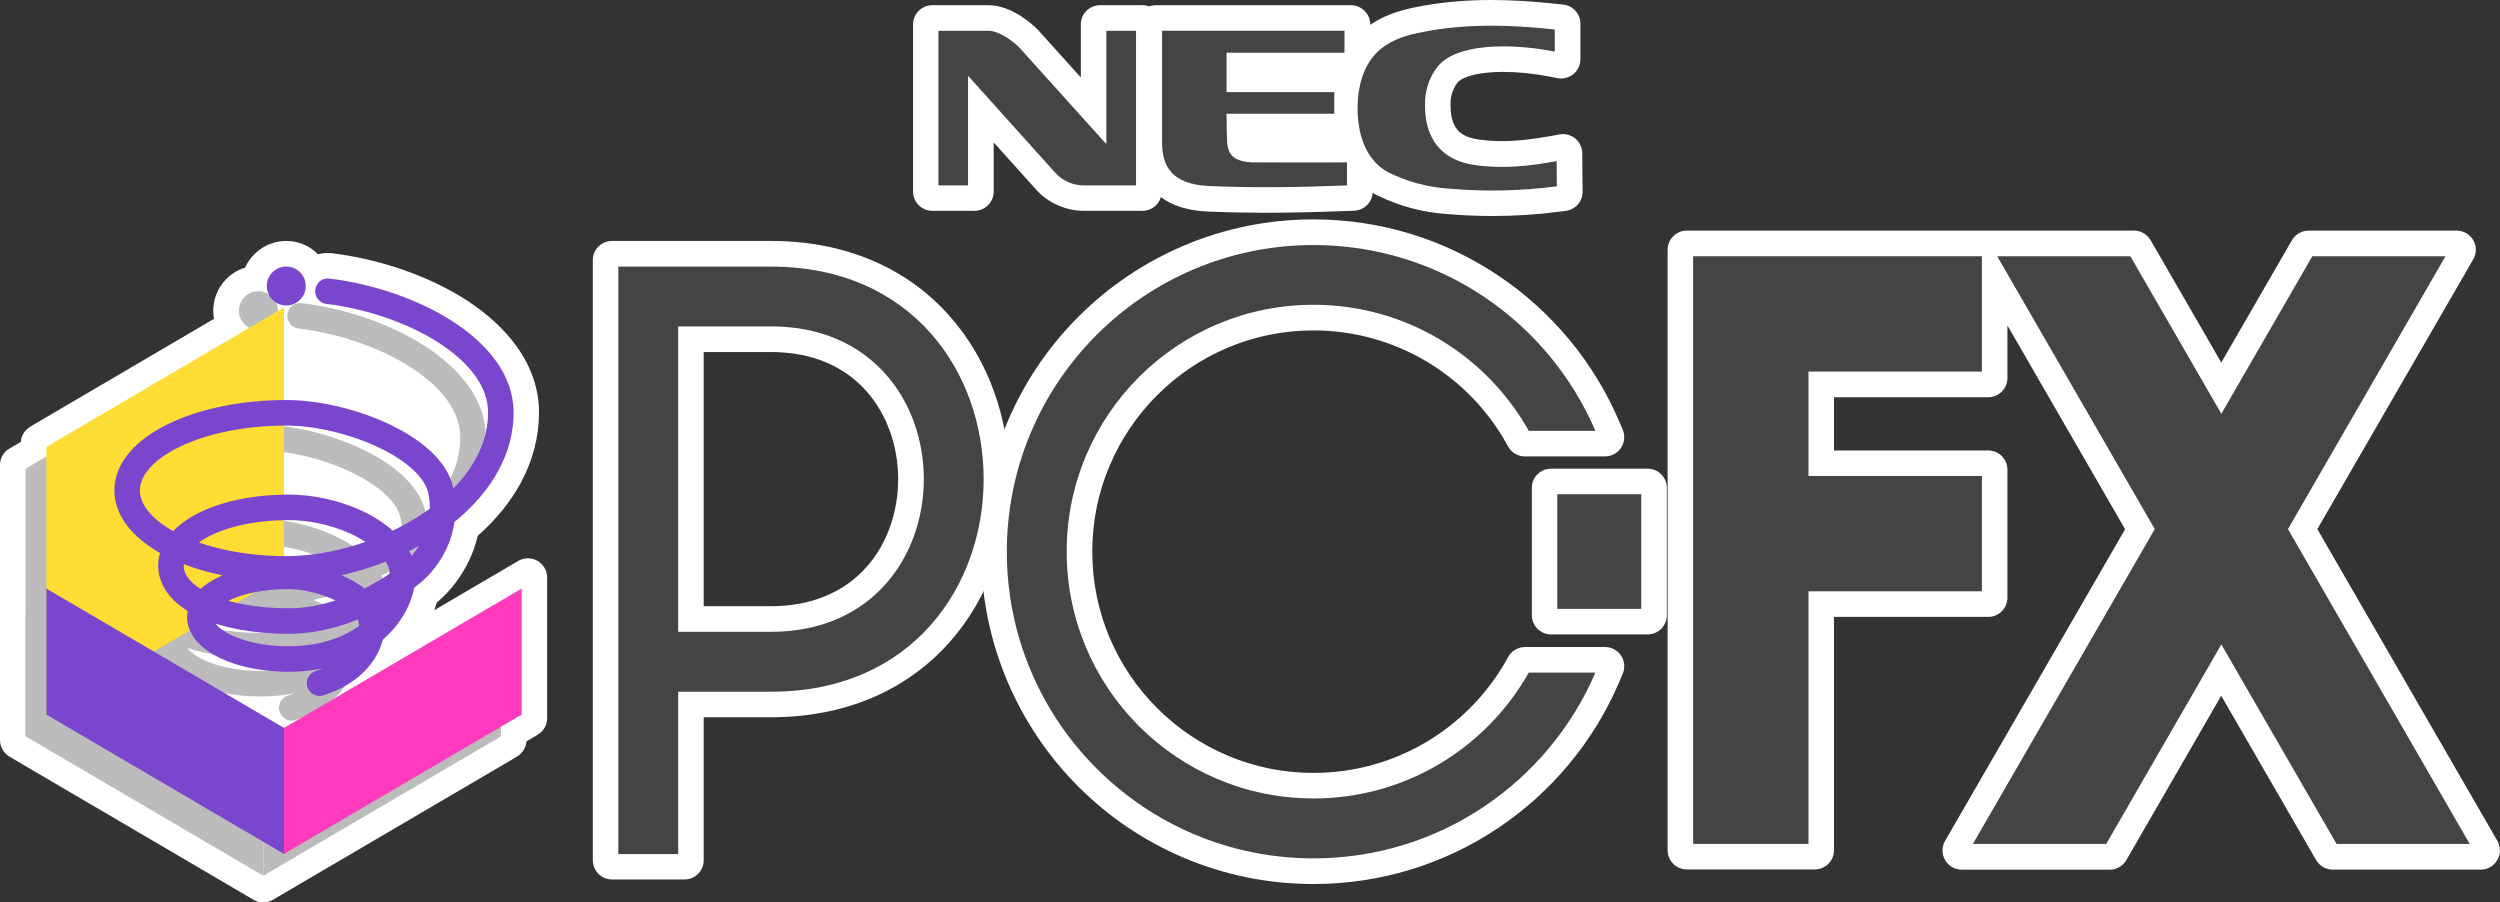 <?xml version="1.0" encoding="utf-8"?>
<!-- Generator: Adobe Illustrator 26.3.1, SVG Export Plug-In . SVG Version: 6.00 Build 0)  -->
<svg version="1.1" id="Layer_1" xmlns="http://www.w3.org/2000/svg" xmlns:xlink="http://www.w3.org/1999/xlink" x="0px" y="0px"
	 viewBox="0 0 3839 1385.6" style="enable-background:new 0 0 3839 1385.6;" xml:space="preserve">
<rect x="0" y="0" width="3839" height="1385.6" fill="#333333" stroke="none"/>
<style type="text/css">
	.st0{fill:#FFFFFF;}
	.st1{fill:#444444;}
	.st2{fill:none;stroke:#BCBCBC;stroke-width:39.213;stroke-linecap:round;stroke-miterlimit:10;}
	.st3{fill:#BCBCBC;}
	.st4{fill:#FFDD34;}
	.st5{fill:#7B46CE;}
	.st6{fill:none;stroke:#7B46CE;stroke-width:39.213;stroke-linecap:round;stroke-miterlimit:10;}
	.st7{fill:#FF3ABD;}
</style>
<g>
	<g>
		<g>
			<path class="st0" d="M939.8,1335.9c-8.2,0-14.8-6.6-14.8-14.8V399.6c0-8.2,6.6-14.8,14.8-14.8h244.3
				c108.1,0,199.1,38.1,263.1,110.3c28.7,32.4,50.9,70.3,66,112.7c14.5,40.9,21.8,84,21.8,128.1c0,44.2-7.3,87.2-21.8,128
				c-15.1,42.4-37.3,80.3-66,112.6c-64.2,72.1-155.1,110.2-263.1,110.2h-118.2v234.4c0,8.2-6.6,14.8-14.8,14.8H939.8z M1184.1,945.6
				c65.3,0,119.7-22.5,157.5-65c17-19.1,30.2-41.6,39.2-67c8.8-24.7,13.2-50.9,13.2-77.9c0-27-4.4-53.2-13.2-77.9
				c-9-25.2-22.1-47.8-39.2-67c-37.8-42.5-92.2-65-157.5-65h-118.2v419.8H1184.1z"/>
			<path class="st0" d="M1184.1,399.6c103.7,0,190.9,36.4,252.1,105.4c27.4,30.9,48.6,67.2,63.1,107.8c13.9,39.2,21,80.6,21,123.2
				c0,42.5-7.1,84-21,123.1c-14.5,40.7-35.7,76.9-63.1,107.7c-61.2,68.8-148.4,105.3-252.1,105.3h-132.9v239.5v9.7h-9.7h-91.9h-9.7
				v-9.7V409.3v-9.7h9.7h66.8H1184.1 M1051.2,960.4h132.9c69.5,0,127.9-24.2,168.6-70c18.2-20.5,32.4-44.7,42-71.9
				c9.4-26.3,14.1-54.2,14.1-82.8s-4.7-56.5-14.1-82.8c-9.6-27.2-23.8-51.3-42-71.9c-40.7-45.8-99-70-168.6-70h-132.9V960.4
				 M1184.1,370h-167.8h-66.8h-9.7c-16.3,0-29.5,13.2-29.5,29.5v9.7v902.1v9.7c0,16.3,13.2,29.5,29.5,29.5h9.7h91.9h9.7
				c16.3,0,29.5-13.2,29.5-29.5v-9.7v-209.9h103.4c55.5,0,107.1-9.8,153.3-29.1c46.7-19.5,87.3-48.5,120.8-86.1
				c30-33.8,53.1-73.3,68.9-117.4c15.1-42.4,22.7-87.1,22.7-133c0-45.8-7.6-90.6-22.7-133c-15.7-44.2-38.9-83.7-68.8-117.5
				c-33.4-37.7-74.1-66.7-120.8-86.2C1291.2,379.8,1239.6,370,1184.1,370L1184.1,370z M1080.7,540.6h103.4
				c30.7,0,58.9,5.2,83.8,15.6c24.3,10.1,45.4,25.1,62.6,44.5c15.8,17.8,28,38.8,36.3,62.2c8.2,23.1,12.4,47.6,12.4,72.9
				c0,25.3-4.2,49.8-12.4,72.9c-8.4,23.6-20.6,44.5-36.3,62.1c-34.9,39.3-85.6,60.1-146.5,60.1h-103.4V540.6L1080.7,540.6z"/>
		</g>
		<g>
			<path class="st0" d="M2017,1342.8c-67,0-131.9-13.1-192.9-39c-59.1-25-112.1-60.7-157.5-106.1c-45.4-45.4-81.1-98.4-106.1-157.5
				c-25.9-61.1-39-126-39-192.9c0-67,13.1-131.9,39-192.9c25-59.1,60.7-112.1,106.1-157.5c45.4-45.4,98.4-81.1,157.5-106.1
				c61.1-25.9,126-39,192.9-39c98.9,0,194.4,29.1,276,84.1c39.4,26.4,74.7,58.3,105.1,94.9c30.6,36.8,55.6,77.6,74.4,121.4l5.8,13.6
				c2,4.6,1.5,9.8-1.3,13.9c-2.7,4.1-7.4,6.6-12.3,6.6h-122.9c-5.4,0-10.4-2.9-12.9-7.7l-2.7-5c-30.2-53.9-74.3-99.1-127.5-131
				c-54.7-32.7-117.5-50-181.6-50c-48,0-94.4,9.4-138,27.9c-42.2,17.9-80.2,43.5-112.7,76c-32.5,32.4-58.1,70.4-76,112.7
				c-18.5,43.6-27.9,90-27.9,138c0,48,9.4,94.4,27.9,138c17.9,42.2,43.5,80.2,76,112.7c32.4,32.5,70.4,58.1,112.7,76
				c43.6,18.5,90,27.9,138,27.9c64,0,126.7-17.3,181.5-50c53.1-31.7,97.2-76.9,127.6-130.8l2.7-4.9c2.6-4.7,7.6-7.7,12.9-7.7h122.9
				c5,0,9.6,2.5,12.3,6.6c2.7,4.1,3.2,9.4,1.3,13.9l-5.8,13.6c-18.8,43.8-43.8,84.6-74.4,121.4c-30.4,36.5-65.8,68.4-105.1,94.9
				C2211.2,1313.8,2115.8,1342.8,2017,1342.8z"/>
			<path class="st0" d="M2017,366.5c95.9,0,188.5,28.2,267.7,81.6c38.2,25.6,72.6,56.6,102,92.1c29.6,35.6,54,75.3,72.2,117.8
				l5.8,13.6h-14.9h-102.3h-5.7l-2.8-5c-31.5-56.2-77.5-103.4-132.8-136.5c-57-34.1-122.4-52.1-189.1-52.1
				c-49.8,0-98.3,9.7-143.8,29c-43.9,18.6-83.5,45.3-117.4,79.2c-34,33.9-60.6,73.4-79.2,117.4c-19.3,45.5-29,93.9-29,143.8
				c0,49.8,9.7,98.3,29,143.8c18.6,43.9,45.3,83.5,79.2,117.4c33.9,34,73.4,60.6,117.4,79.2c45.5,19.3,93.9,29,143.8,29
				c66.7,0,132-18,189-52.1c55.3-33,101.3-80.1,132.9-136.3l2.8-5h5.7h102.3h14.9l-5.8,13.6c-18.2,42.4-42.5,82.1-72.2,117.8
				c-29.5,35.4-63.8,66.4-102,92.1c-79.3,53.3-171.8,81.4-267.7,81.4c-65,0-127.9-12.7-187.2-37.8c-57.2-24.2-108.7-58.9-152.8-103
				c-44.1-44.1-78.8-95.6-103-152.8c-25.1-59.3-37.8-122.2-37.8-187.2s12.7-127.9,37.8-187.2c24.2-57.2,58.9-108.7,103-152.8
				c44.1-44.1,95.6-78.8,152.8-103C1889.1,379.2,1952.1,366.5,2017,366.5 M2464.7,1023.2L2464.7,1023.2 M2017,336.9
				c-69,0-135.8,13.5-198.7,40.1c-60.8,25.8-115.4,62.5-162.2,109.3c-46.8,46.8-83.5,101.3-109.3,162.2
				c-26.6,62.9-40.1,129.7-40.1,198.7s13.5,135.8,40.1,198.7c25.8,60.8,62.5,115.4,109.3,162.2c46.8,46.8,101.3,83.5,162.2,109.3
				c62.9,26.6,129.7,40.1,198.7,40.1c101.8,0,200-29.9,284.2-86.4c40.5-27.3,76.9-60.1,108.2-97.7c31.5-37.9,57.3-79.9,76.6-125
				l5.5-13c1.7-3.7,2.7-7.9,2.7-12.3c0-16.3-13.2-29.5-29.5-29.5h0h-14.9h-102.3h-5.7c-10.8,0-20.7,5.9-25.9,15.3l-2.7,4.9
				c-29.1,51.6-71.4,94.9-122.2,125.2c-52.5,31.4-112.6,47.9-173.9,47.9c-46,0-90.5-9-132.2-26.7c-40.6-17.2-76.9-41.7-108-72.8
				c-31.2-31.2-55.7-67.6-72.9-108c-17.7-41.8-26.7-86.3-26.7-132.2c0-46,9-90.5,26.7-132.2c17.2-40.6,41.7-76.9,72.8-108
				c31.2-31.2,67.6-55.7,108-72.9c41.8-17.7,86.3-26.7,132.2-26.7c61.4,0,121.5,16.6,174,47.9c51,30.5,93.2,73.8,122.1,125.4
				l2.7,4.9c5.2,9.4,15.1,15.3,25.9,15.3h5.7h102.3h14.9c9.9,0,19.2-5,24.7-13.3c5.5-8.3,6.4-18.8,2.5-27.9l-5.8-13.6
				c-19.4-45.1-45.1-87.2-76.6-125c-31.3-37.6-67.7-70.5-108.3-97.7C2217.1,366.9,2118.8,336.9,2017,336.9L2017,336.9z"/>
		</g>
		<g>
			<path class="st0" d="M2381.7,959.6c-8.2,0-14.8-6.6-14.8-14.8V749.2c0-8.2,6.6-14.8,14.8-14.8h148.4c8.2,0,14.8,6.6,14.8,14.8
				v195.6c0,8.2-6.6,14.8-14.8,14.8H2381.7z"/>
			<path class="st0" d="M2530.1,749.2v9.7v176.1v9.7h-9.7h-128.9h-9.7v-9.7V758.9v-9.7h9.7h128.9H2530.1 M2530.1,719.7h-9.7h-128.9
				h-9.7c-16.3,0-29.5,13.2-29.5,29.5v9.7v176.1v9.7c0,16.3,13.2,29.5,29.5,29.5h9.7h128.9h9.7c16.3,0,29.5-13.2,29.5-29.5v-9.7
				V758.9v-9.7C2559.6,732.9,2546.4,719.7,2530.1,719.7L2530.1,719.7z"/>
		</g>
		<g>
			<path class="st0" d="M3582.4,1320.6c-5.3,0-10.1-2.8-12.8-7.4l-2.9-4.9l-155.7-269.6l-155.6,269.6l-2.9,5
				c-2.6,4.6-7.5,7.4-12.8,7.4h-227.1c-5.3,0-10.2-2.8-12.8-7.4c-2.6-4.6-2.6-10.2,0-14.8l8.5-14.7l272.1-471.2L3068,444.4v136
				c0,8.2-6.6,14.8-14.8,14.8h-251.6v111.3h251.6c8.2,0,14.8,6.6,14.8,14.8v196.6c0,8.2-6.6,14.8-14.8,14.8h-251.6v373.2
				c0,8.2-6.6,14.8-14.8,14.8h-196.6c-8.2,0-14.8-6.6-14.8-14.8V383.6c0-8.2,6.6-14.8,14.8-14.8H3277c5.3,0,10.1,2.8,12.8,7.4
				l2.9,4.9l118.5,205.1l118.5-205.1l2.9-4.9c2.6-4.6,7.5-7.4,12.8-7.4h227.1c5.3,0,10.2,2.8,12.8,7.4c2.6,4.6,2.6,10.2,0,14.8
				l-243.4,421.5l272.1,471.2l8.5,14.7c2.6,4.6,2.6,10.2,0,14.8c-2.6,4.6-7.5,7.4-12.8,7.4H3582.4z"/>
			<path class="st0" d="M3772.2,383.6L3772.2,383.6 M3772.2,383.6l-8.5,14.7l-239.2,414.2l276.4,478.6l8.5,14.7h-16.9H3588h-5.6
				l-2.9-4.9l-168.5-291.7l-168.4,291.7l-2.9,4.9h-5.6h-204.6h-16.9l8.5-14.7l276.4-478.6l-239.2-414.2l-5.2-9v4.2v177.1v9.7h-9.7
				h-256.6v140.8h256.6h9.7v9.7V908v9.7h-9.7h-256.6v378.2v9.7h-9.7H2600h-9.7v-9.7V393.4v-9.7h9.7h39.4h137.7h266.3h9.7h13.7h204.5
				h5.6l2.9,4.9l131.2,227.2l131.2-227.2l2.9-4.9h5.6h204.5H3772.2 M3772.2,354.1L3772.2,354.1h-16.9h-204.5h-5.6
				c-10.5,0-20.3,5.6-25.6,14.7l-2.9,4.9c0,0,0,0,0,0l-105.7,183l-105.7-183c0,0,0,0,0,0l-2.9-4.9c-5.3-9.1-15-14.7-25.6-14.7h-5.6
				h-204.5h-13.7h-9.7h-266.3h-137.7H2600h-9.7c-16.3,0-29.5,13.2-29.5,29.5v9.7v902.6v9.7c0,16.3,13.2,29.5,29.5,29.5h9.7h177.1
				h9.7c16.3,0,29.5-13.2,29.5-29.5v-9.7V947.3h227.1h9.7c16.3,0,29.5-13.2,29.5-29.5V908V730.9v-9.7c0-16.3-13.2-29.5-29.5-29.5
				h-9.7h-227.1v-81.7h227.1h9.7c16.3,0,29.5-13.2,29.5-29.5v-9.7v-71.1l180.7,313l-267.9,463.8l-8.5,14.7c-5.3,9.1-5.3,20.4,0,29.5
				c5.3,9.1,15,14.8,25.6,14.8h16.9h204.6h5.6c10.5,0,20.3-5.6,25.6-14.7l2.9-4.9c0,0,0,0,0-0.1l142.8-247.4l142.9,247.4
				c0,0,0,0,0,0l2.9,4.9c5.3,9.1,15,14.7,25.6,14.7h5.6h204.5h16.9c10.6,0,20.3-5.6,25.6-14.8c5.3-9.1,5.3-20.4,0-29.5l-8.5-14.7
				l-267.9-463.9L3789.4,413l8.2-14.2c2.7-4.5,4.3-9.7,4.3-15.3C3801.8,367.3,3788.6,354.1,3772.2,354.1L3772.2,354.1z
				 M3772.2,413.1L3772.2,413.1L3772.2,413.1L3772.2,413.1z"/>
		</g>
		<g>
			<path class="st0" d="M404.3,1370.9c-2.6,0-5.1-0.7-7.4-2l-4.9-2.9L26.9,1152l-4.9-2.9c-4.5-2.7-7.2-7.5-7.2-12.7V714
				c0-5.2,2.8-10.1,7.2-12.7c0,0,4.9-2.9,4.9-2.9l19.7-11.5v-6.3c0-5.2,2.8-10.1,7.2-12.7l4.8-2.9l287.2-168.6
				c-2.4-6.1-3.6-12.7-3.6-19.5c0-26.9,19.5-49.2,45.1-53.7c6.8-22.5,27.6-38.6,52.1-38.6c18.1,0,34.4,9,44.4,23
				c6-3,12.7-4.6,19.5-4.6c1.5,0,3.5,0,5.7,0.3c72.2,9,145,34.4,199.7,69.9c30.9,20.2,55.4,42.7,72.8,67.1
				c20.9,29.2,31.5,60.4,31.5,92.9c0,34.8-8.8,68.8-26.3,101.1c-15.7,29-38,56-66.5,80.3c-3.8,18.7-10.7,36.6-20.5,53.3
				c-14.8,25.1-31.7,40.1-37.1,44.5c-1.1,1-2.8,2.4-4.8,4c-3.9,15-10.4,29.8-19.4,44.1c-3.7,5.9-7.8,11.6-12.3,17.1l177-103.8
				c2.3-1.4,4.9-2,7.5-2c2.5,0,5.1,0.7,7.3,2c4.6,2.6,7.4,7.5,7.4,12.8v216.1c0,5.2-2.8,10.1-7.2,12.7l-4.8,2.9l-19.7,11.5v6.4
				c0,5.2-2.8,10.1-7.2,12.7l-4.8,2.9L416.7,1366l-5,2.9C409.4,1370.2,406.8,1370.9,404.3,1370.9z"/>
			<path class="st0" d="M439.6,399.6c19.3,0,35.4,13.9,38.9,32.4c5.2-8.5,14.6-14,25-14c1.2,0,2.5,0,3.6,0.2
				c70.2,8.7,140.9,33.4,193.8,67.6c29.1,19,52.4,40.3,68.8,63.3c19.1,26.7,28.8,55,28.8,84.3c0,32.3-8.3,64-24.5,94.1
				C758.4,756.3,735.9,783,707,807c-3.2,18.8-9.7,36.8-19.7,53.7c-13.8,23.4-29.3,37-34,40.8c-1.2,1.1-4,3.4-8.4,6.8
				c-3.2,15.1-9.6,30.1-18.7,44.6c-8.1,12.9-18.2,24.8-30,35.4c-1.2,4.3-2.8,8.6-4.5,12.8c-3.2,7.5-7.4,14.7-12.2,21.5l216.7-127.1
				l14.8-8.7v17v193.5v5.6l-4.8,2.9l-27,15.8v9.3v5.6l-4.8,2.9l-365.1,214.1l-4.9,2.9l-4.9-2.9l-365-214l-4.8-2.9v-5.6V937.3V719.7
				V714l4.8-2.9l27.1-15.8v-9.2v-5.6l4.8-2.9L365.9,502c-5.6-7-8.8-15.7-8.8-24.9c0-21.9,17.8-39.7,39.7-39.7c1.1,0,2.1,0,3.2,0.1
				C400.9,416.4,418.4,399.6,439.6,399.6 M476.1,457.5c-0.2-0.5-0.3-1-0.5-1.5c-0.2,0.4-0.4,0.9-0.6,1.3
				C475.4,457.4,475.8,457.4,476.1,457.5 M458.3,605.1l2-90.6c-1-0.1-2-0.3-3-0.4c-4.1-0.5-8-1.9-11.4-3.9v94.3
				C449.9,604.6,454.1,604.8,458.3,605.1 M399.9,1079.4c-3.4,0-7-0.1-10.3-0.2l30.5,17.9c-0.2-0.4-0.3-0.7-0.4-1.1
				c-1.8-5.7-1.9-11.7-0.2-17.3C413.1,1079.2,406.5,1079.4,399.9,1079.4 M439.6,370c-17.9,0-34.9,6.8-47.9,19.3
				c-6.5,6.2-11.7,13.6-15.3,21.6c-28.3,8.7-48.9,35.1-48.9,66.2c0,4.2,0.4,8.4,1.1,12.5L51.3,652.3c0,0-0.1,0-0.1,0.1l-4.8,2.9
				c-8.3,4.9-13.7,13.6-14.4,23.2l-12.5,7.3c-0.1,0-0.1,0.1-0.2,0.1l-4.8,2.9C5.5,693.9,0,703.6,0,714v5.6v217.7v193.5v5.6
				c0,10.4,5.5,20.1,14.5,25.4l4.8,2.9c0,0,0.1,0,0.1,0.1l365,214c0,0,0.1,0,0.1,0.1l4.9,2.9c4.6,2.7,9.7,4,14.8,4
				c5.1,0,10.2-1.3,14.8-4l4.9-2.9c0,0,0.1,0,0.1-0.1l365.1-214.1c0,0,0.1,0,0.1-0.1l4.8-2.9c8.4-5,13.7-13.7,14.4-23.3l12.4-7.2
				c0,0,0.1-0.1,0.1-0.1l4.8-2.9c9-5.3,14.5-15,14.5-25.4v-5.6V903.8v-17c0-10.6-5.7-20.4-14.9-25.6c-4.5-2.6-9.6-3.9-14.7-3.9
				c-5.2,0-10.3,1.4-14.9,4.1l-14.8,8.7l-114.1,66.9c1.5-3.9,2.8-7.8,3.9-11.8c0.5-0.4,1-0.8,1.4-1.2c7.4-6.1,24.8-21.9,40.2-48.2
				c9.8-16.7,17-34.4,21.2-52.9c28-24.7,50.2-52,66.1-81.2c18.6-34.6,28.1-70.9,28.1-108.2c0-35.6-11.5-69.7-34.3-101.5
				c-18.5-25.9-44.3-49.7-76.7-70.9c0,0,0,0-0.1,0c-56.5-36.6-131.5-62.9-205.8-72.1c-3.2-0.5-6-0.5-7.7-0.5c-5.1,0-10.1,0.7-15,1.9
				C476,377.7,458.5,370,439.6,370L439.6,370z"/>
		</g>
		<g>
			<path class="st0" d="M1431.4,309.2c-8.2,0-14.8-6.6-14.8-14.8V37.6c0-8.2,6.6-14.8,14.8-14.8h86.2c29.3,0,56.8,24.7,64.5,32.3
				c0,0,0.5,0.5,0.5,0.5c0.2,0.2,0.4,0.4,0.5,0.6l91.2,101.2V37.5c0-8.2,6.6-14.8,14.8-14.8h65.2c8.2,0,14.8,6.6,14.8,14.8v256.8
				c0,8.2-6.6,14.8-14.8,14.8h-89.9c-23.5,0-46.2-10-62.1-27.3c0,0-91.2-101.4-91.2-101.4v114.1c0,8.2-6.6,14.8-14.8,14.8H1431.4z"
				/>
			<path class="st0" d="M1754.3,37.5v9.7v237.3v9.7h-9.7h-79.8h-0.4c-19.5,0-38.1-8.3-51.2-22.5l-116.9-130v142.9v9.7h-9.7h-45.4
				h-9.7v-9.7V47.3v-9.6h9.7h76.4c24.2,0,49.3,23.3,54.2,28.1l0.2,0.2l0.2,0.2l117,129.8V47.3v-9.7h9.7h45.6H1754.3L1754.3,37.5
				 M1754.3,8L1754.3,8h-9.8h-45.6h-9.7c-16.3,0-29.5,13.2-29.5,29.5v9.7v71.7l-65.5-72.7c-0.3-0.4-0.7-0.8-1.1-1.1l-0.2-0.2
				l-0.2-0.2c-0.1-0.1-0.2-0.2-0.2-0.2c-3.3-3.3-12.4-11.7-24.4-19.5c-17.4-11.3-34.4-17-50.4-17h-76.4h-9.7
				c-16.3,0-29.5,13.2-29.5,29.5v9.6v237.4v9.7c0,16.3,13.2,29.5,29.5,29.5h9.7h45.4h9.7c16.3,0,29.5-13.2,29.5-29.5v-9.7v-65.8
				l65.4,72.7c0.1,0.1,0.1,0.1,0.2,0.2c18.7,20.4,45.3,32.1,73,32.1h0.4h79.8h9.7c16.3,0,29.5-13.2,29.5-29.5v-9.7V47.3v-9.7
				C1783.8,21.2,1770.6,8,1754.3,8L1754.3,8z"/>
		</g>
		<g>
			<path class="st0" d="M2291.9,317c-22.7,0-45.5-1-68-3c-35.2-2.2-69.1-11.1-100.9-26.5c-0.6-0.2-1.2-0.5-1.8-0.8
				c-22.3-11.5-38.9-30.1-49.3-55.2c-8.1-19.4-12.2-42.7-11.9-67.4c0.2-22.7,4-43.5,11.4-61.8c9.3-23,23.7-40.8,42.7-53.2
				c11.2-7.3,23.5-13,37.6-17.4c13.1-4.1,26.7-6.7,38.4-8.8c0,0,0.1,0,0.1,0c31.7-5.5,64.4-8.2,99.7-8.2c29.8,0,62.5,2,100.1,6
				l8.8,1c7.5,0.8,13.1,7.2,13.1,14.7V91c0,4.4-2,8.6-5.4,11.4c-2.7,2.2-6,3.4-9.4,3.4c-0.9,0-1.9-0.1-2.8-0.3l-11.6-2.3
				c-25.7-5-51.3-7.6-74.1-7.6c-21.3,0-39.6,2.2-54.4,6.4c-13,3.8-22.5,9.1-27.6,15.5c-9.7,12.6-14.6,28.3-13.9,44.2
				c0,0.2,0,0.4,0,0.7v0.4c0,16.5,3.3,30.2,9.9,40.7c8.6,13.8,24,22.4,45.5,25.5c12.4,1.7,25.1,2.6,37.9,2.6c23.1,0,48.5-2.7,80-8.4
				l11.4-2.1c0.9-0.2,1.8-0.2,2.6-0.2c3.4,0,6.7,1.2,9.4,3.4c3.4,2.8,5.3,6.9,5.3,11.3l0.1,11.6l0.3,38.8l0.1,8.6
				c0.1,7.5-5.5,13.9-12.9,14.8l-8.5,1.1C2360.7,314.8,2326.3,317,2291.9,317z"/>
			<path class="st0" d="M2290,29.5c29.6,0,61.8,2,98.6,5.9l8.7,1v8.8v34V91l-11.6-2.3c-26.5-5.1-53.1-7.9-76.9-7.9
				c-22.7,0-42.4,2.4-58.5,7c-16.3,4.7-28.2,11.7-35.2,20.6c-11.8,15.4-17.9,34.5-17,54v0.2v0.2c0,19.4,4.1,35.7,12.2,48.5
				c11,17.6,29.8,28.5,55.9,32.2c12.7,1.8,26.2,2.8,40,2.8c24,0,50.3-2.8,82.6-8.7l11.4-2.1l0.1,11.6l0.3,38.8l0.1,8.7l-8.6,1.1
				c-33.1,4.4-66.8,6.6-100.2,6.6c-22.3,0-44.7-1-66.9-3c-33.8-2.1-66.4-10.7-96.8-25.7h-0.1h-0.1c-19.1-9.8-33.4-25.9-42.4-47.8
				c-7.3-17.5-11-38.9-10.7-61.5c0.2-21.1,3.7-40.1,10.3-56.5c8.1-19.9,20.5-35.5,37-46.3c22-14.4,45-19.4,70.6-24
				C2223.4,32.2,2255.2,29.5,2290,29.5 M2290,0c-36.2,0-69.6,2.8-102.2,8.4c-0.1,0-0.1,0-0.2,0c-27.8,5-54.9,11-81.5,28.3
				c-21.6,14-37.8,34.2-48.3,59.9c0,0,0,0.1,0,0.1c-8,20-12.2,42.6-12.5,67.2c-0.3,26.6,4.2,51.9,13,73.2
				c11.8,28.4,30.7,49.5,56.2,62.7c0.9,0.4,1.8,0.9,2.7,1.2c33.3,16.1,68.8,25.4,105.6,27.7c22.8,2,46,3,69.1,3
				c35.1,0,70.1-2.3,104-6.8l8.5-1.1c14.9-1.9,26-14.6,25.8-29.6l-0.1-8.6l-0.3-38.8l-0.1-11.6c-0.1-8.7-4-16.9-10.7-22.5
				c-5.3-4.4-12-6.8-18.8-6.8c-1.8,0-3.5,0.2-5.3,0.5l-11.4,2.1c0,0,0,0-0.1,0c-30.5,5.6-55.1,8.2-77.3,8.2c-12,0-24.1-0.8-35.8-2.5
				c-17.3-2.5-28.7-8.6-35-18.6c0,0,0-0.1-0.1-0.1c-5.1-8.1-7.7-19.1-7.7-32.8v-0.2v-0.2c0-0.4,0-0.9,0-1.3
				c-0.6-12.3,3.3-24.5,10.8-34.4c1.3-1.5,6.1-6.4,20.1-10.4c13.4-3.9,30.3-5.8,50.3-5.8c21.8,0,46.5,2.5,71.3,7.3l11.6,2.3
				c1.9,0.4,3.8,0.5,5.7,0.5c6.8,0,13.4-2.3,18.8-6.7c6.8-5.6,10.8-14,10.8-22.8V79.2v-34v-8.8c0-15-11.3-27.7-26.2-29.3l-8.7-1
				c-0.1,0-0.1,0-0.2,0C2353.6,2,2320.3,0,2290,0L2290,0z"/>
		</g>
		<g>
			<path class="st0" d="M1943.6,312c-30.2,0-58.7-0.6-87.4-1.8c-34.7-1.5-59.5-11-75.9-29.3c-16.5-18.5-19.5-41.1-20.3-56.5
				c0-0.3,0-0.5,0-0.8V37.5c0-8.2,6.6-14.8,14.8-14.8h299.6c8.2,0,14.8,6.6,14.8,14.8v53.3c0,8.2-6.6,14.8-14.8,14.8h-166.2v11.2
				h150.6c8.2,0,14.8,6.6,14.8,14.8v52.6c0,8.2-6.6,14.8-14.8,14.8h-150.3c0.2,8.2,0.4,14.3,0.5,15.8c0,0.1,0,0.3,0,0.4
				c0.1,4.3,0.8,6.1,1,6.7c0.7,0.4,4.3,2.1,14.8,2.7h9.3c16.3,0.1,50.7,0.2,82.5,0.2c26.7,0,43.7-0.1,51.5-0.2c0,0,10-0.1,10.1-0.1
				c3.9,0,7.6,1.5,10.4,4.3c2.8,2.8,4.4,6.6,4.4,10.5v54.8c0,7.9-6.2,14.4-14.1,14.8l-9.4,0.4C2020.4,311.1,1980.5,312,1943.6,312z"
				/>
			<path class="st0" d="M2074.5,37.5v9.7V81v9.7h-9.7h-171.2v40.8h155.7h9.7v9.7v33.1v9.7h-9.7h-155.6c0.1,14.5,0.5,28.5,0.7,31.5
				c0.4,11.3,3.5,15.3,6.1,17.4c4.2,3.5,12.1,5.6,24,6.3c1.5,0,4.9,0,9.7,0c16.7,0.1,51.4,0.2,82.5,0.2c23.8,0,41.2-0.1,51.6-0.2
				l9.9-0.1v9.9v35.4v9.5l-9.4,0.4c-48.5,1.9-88.3,2.8-125.2,2.8c-30.2,0-58.6-0.6-86.7-1.8c-30.5-1.3-51.9-9.3-65.5-24.4
				c-13.5-15.2-15.9-34.4-16.5-47.5v-0.2v-0.2V47.3v-9.7h9.7h280.1H2074.5 M2074.5,8h-9.7h-280.1h-9.7c-16.3,0-29.5,13.2-29.5,29.5
				v9.7v175.9v0.2v0.2c0,0.5,0,1,0,1.6c0.9,17.6,4.4,43.6,24,65.5c0,0,0,0.1,0.1,0.1c19.2,21.4,47.4,32.6,86.2,34.2
				c28.8,1.2,57.6,1.8,88,1.8c37,0,77.2-0.9,126.4-2.8c0,0,0.1,0,0.1,0l9.4-0.4c15.8-0.7,28.3-13.7,28.3-29.5v-9.5v-35.4v-9.9
				c0-7.9-3.2-15.4-8.8-21c-5.5-5.5-13-8.5-20.8-8.5c-0.1,0-0.2,0-0.3,0l-4.3,0c8.9-5.1,14.9-14.7,14.9-25.6v-9.7v-33.1v-9.7
				c0-4.8-1.1-9.3-3.1-13.3c11-4.3,18.7-15,18.7-27.5V81V47.3v-9.7C2104,21.2,2090.8,8,2074.5,8L2074.5,8z"/>
		</g>
	</g>
	<g>
		<g>
			<g>
				<path class="st0" d="M944.7,1316.3V404.5h239.4c102.3,0,188.2,35.8,248.4,103.7c27,30.3,48,66.1,62.1,106.1
					c13.7,38.6,20.7,79.5,20.7,121.5s-7,82.9-20.7,121.5c-14.3,40.1-35.2,75.8-62.1,106.1c-60.3,67.8-146.1,103.6-248.4,103.6
					h-137.8v249.3L944.7,1316.3L944.7,1316.3z M1184.1,965.4c71,0,130.6-24.8,172.2-71.7c37-41.6,57.4-97.8,57.4-157.9
					s-20.4-116.4-57.4-157.9c-41.6-46.9-101.2-71.7-172.2-71.7h-137.8v459.2H1184.1z"/>
				<path class="st0" d="M1184.1,409.4c435.2,0,435.2,652.8,0.1,652.8h-142.7v249.3h-91.9V409.4h66.8H1184.1 M1041.4,970.2h142.7
					c312.7,0,312.7-469,0-469h-142.7V970.2 M1184.1,399.6h-167.8h-66.8h-9.7v9.7v902.1v9.7h9.7h91.9h9.7v-9.7v-239.5h132.9
					c103.7,0,190.8-36.4,252.1-105.3c27.4-30.8,48.6-67.1,63.1-107.7c13.9-39.1,21-80.5,21-123.1s-7.1-84-21-123.2
					c-14.5-40.7-35.7-76.9-63.1-107.8C1375,436,1287.8,399.6,1184.1,399.6L1184.1,399.6z M1051.2,511h132.9
					c69.6,0,127.9,24.2,168.6,70c18.2,20.6,32.4,44.7,42,71.9c9.4,26.3,14.1,54.2,14.1,82.8s-4.7,56.5-14.1,82.8
					c-9.6,27.2-23.8,51.4-42,71.9c-40.7,45.8-99.1,70-168.6,70h-132.9V511L1051.2,511z"/>
			</g>
			<g>
				<path class="st0" d="M2017,1323c-64.2,0-126.5-12.6-185.2-37.4c-56.7-23.9-107.5-58.3-151.2-102c-43.7-43.7-78-94.6-102-151.2
					c-24.8-58.7-37.4-121-37.4-185.2s12.6-126.5,37.4-185.2c23.9-56.7,58.3-107.5,102-151.2c43.7-43.7,94.6-78,151.2-102
					c58.7-24.8,121-37.4,185.2-37.4c94.9,0,186.6,27.9,265.1,80.5c76.5,51.4,136.2,123.3,172.4,207.8l3,6.8h-112.6l-1.4-2.5
					c-32-56.9-78.6-104.8-134.6-138.3c-57.7-34.6-124-52.8-191.6-52.8c-50.5,0-99.5,9.8-145.6,29.4c-44.6,18.8-84.6,45.8-118.9,80.1
					c-34.4,34.4-61.3,74.3-80.1,118.9C1653,747.5,1643,796.5,1643,847s9.8,99.5,29.4,145.6c18.8,44.6,45.8,84.6,80.1,118.9
					c34.4,34.4,74.3,61.3,118.9,80.1c46.2,19.5,95.1,29.4,145.6,29.4c67.6,0,133.8-18.2,191.6-52.8c56-33.5,102.6-81.2,134.7-138.1
					l1.4-2.5h112.6l-3,6.8c-36.2,84.5-95.9,156.3-172.4,207.7C2203.5,1295.2,2111.9,1323,2017,1323z"/>
				<path class="st0" d="M2017,376.2c194.3,0,360.9,117.5,432.9,285.3h-102.3C2282.7,546.1,2159.1,468,2017.1,468
					c-209.4,0-379.1,169.7-379.1,379.1c0,209.4,169.7,379.1,379.1,379.1c142,0,265.5-78.1,330.5-193.4h102.3
					c-72.1,167.8-238.7,285.3-432.9,285.3c-260.1,0-470.9-210.8-470.9-470.9S1756.8,376.2,2017,376.2 M2017,366.5
					c-64.9,0-127.9,12.7-187.2,37.8c-57.2,24.2-108.7,58.9-152.8,103s-78.8,95.6-103,152.8c-25.1,59.3-37.8,122.2-37.8,187.2
					s12.7,127.9,37.8,187.2c24.2,57.2,58.9,108.7,103,152.8c44.1,44.1,95.6,78.8,152.8,103c59.3,25.1,122.2,37.8,187.2,37.8
					c95.9,0,188.5-28.2,267.7-81.4c38.2-25.7,72.5-56.6,102-92.1c29.6-35.6,54-75.3,72.2-117.8l5.8-13.6h-14.9h-102.3h-5.7l-2.8,5
					c-31.6,56.1-77.6,103.3-132.9,136.3c-57,34.1-122.4,52.1-189,52.1c-49.8,0-98.3-9.7-143.8-29c-44-18.6-83.5-45.2-117.4-79.2
					c-33.9-33.9-60.6-73.5-79.2-117.4c-19.3-45.5-29-93.9-29-143.8s9.7-98.3,29-143.8c18.6-44,45.2-83.5,79.2-117.4
					c33.9-33.9,73.5-60.6,117.4-79.2c45.5-19.3,93.9-29,143.8-29c66.8,0,132.1,18,189.1,52.1c55.3,33.1,101.3,80.2,132.8,136.5
					l2.8,5h5.7h102.3h14.9l-5.8-13.6c-18.2-42.4-42.5-82.1-72.2-117.8c-29.4-35.4-63.8-66.5-102-92.1
					C2205.4,394.6,2112.9,366.5,2017,366.5L2017,366.5z"/>
			</g>
			<g>
				<rect x="2386.6" y="754" class="st0" width="138.6" height="185.9"/>
				<path class="st0" d="M2520.3,758.9v176.1h-128.9V758.9H2520.3 M2530.1,749.2h-9.7h-128.9h-9.7v9.7v176.1v9.7h9.7h128.9h9.7v-9.7
					V758.9V749.2L2530.1,749.2z"/>
			</g>
			<g>
				<polygon class="st0" points="2595,1300.9 2595,388.5 3048.4,388.5 3048.4,575.4 2781.9,575.4 2781.9,726 3048.4,726 
					3048.4,912.9 2781.9,912.9 2781.9,1300.9 				"/>
				<path class="st0" d="M3043.4,393.5v177.1h-266.3v160.3h266.3V908h-266.3v387.9H2600V393.5h39.4h137.7H3043.4 M3053.2,383.6h-9.7
					h-266.3h-137.7H2600h-9.7v9.7v902.6v9.7h9.7h177.1h9.7v-9.7V917.8h256.6h9.7V908V730.9v-9.7h-9.7h-256.6V580.3h256.6h9.7v-9.7
					V393.5V383.6L3053.2,383.6z"/>
			</g>
			<g>
				<polygon class="st0" points="3585.2,1300.9 3411.1,999.4 3237.1,1300.9 3021.2,1300.9 3303.2,812.5 3058.4,388.5 3274.2,388.5 
					3411.1,625.6 3547.9,388.5 3763.8,388.5 3519,812.5 3801,1300.9 				"/>
				<path class="st0" d="M3755.3,393.5l-241.9,419.1l279.1,483.4H3588l-176.9-306.3l-176.8,306.3h-204.6l279.1-483.4l-241.9-419.1
					h204.5l139.7,241.9l139.7-241.9L3755.3,393.5 M3772.2,383.6h-16.9h-204.5h-5.6l-2.9,4.9l-131.2,227.2l-131.2-227.2l-2.9-4.9
					h-5.6h-204.5h-16.9l8.5,14.7l239.2,414.2l-276.4,478.6l-8.5,14.7h16.9h204.6h5.6l2.9-4.9l168.4-291.7l168.5,291.7l2.9,4.9h5.6
					h204.5h16.9l-8.5-14.7l-276.4-478.6l239.2-414.2L3772.2,383.6L3772.2,383.6z"/>
			</g>
			<g>
				<path class="st0" d="M34.5,1133.6V716.8l31.9-18.7v-14.8L373.8,503c-7.3-6.5-11.6-16-11.6-26c0-19.2,15.7-34.8,34.8-34.8
					c2.8,0,5.5,0.3,8.3,1c-0.2-1.3-0.2-2.7-0.2-4c0-19.2,15.7-34.8,34.8-34.8c19.2,0,34.8,15.7,34.8,34.8c0,8.3-2.9,15.9-7.7,21.8
					c6.3,0.8,12.7,1.8,19,2.9c-4.8-5.1-7.4-12.2-6.4-19.8c1.5-12.2,11.9-21.5,24.3-21.5c1,0,2.1,0.1,3.1,0.2
					c69.5,8.6,139.4,33,191.7,66.9c28.7,18.6,51.4,39.5,67.5,62c18.5,25.9,27.9,53.3,27.9,81.4c0,31.5-8.1,62.4-23.9,91.9
					c-15.5,28.7-38.1,55.3-67.2,79.2c-3,18.8-9.5,36.9-19.3,53.8c-13.8,23.3-29.6,36.9-32.9,39.5c-1.3,1.1-4.5,3.8-9.6,7.8
					c-3.1,15.2-9.3,30.2-18.4,44.8c-8.1,12.9-18.3,24.8-30.2,35.3c-1.3,4.6-2.9,9.2-4.7,13.6c-7.4,17.1-19.4,32.5-35.3,45.3
					l254.1-149.1v204.8l-31.8,18.6v14.9l-369.9,216.8L34.5,1133.6z M436.1,1112.2l3.4-2.1c-7.1-2.5-12.7-8.2-15.2-15.6
					c-2-6.2-1.5-12.9,1.5-18.7c0.5-1,1-1.9,1.6-2.8c-9,0.9-18.2,1.3-27.6,1.3c-10.3,0-20.6-0.5-30.6-1.6L436.1,1112.2z
					 M309.1,1006.3c9.4,5.1,21.8,10,37.3,13.6c-3.6-1.5-7.1-3-10.4-4.5c-3.7-1.8-7.4-3.7-10.8-5.7
					C319.7,1008.6,314.3,1007.6,309.1,1006.3z M441,849.2c4.8,0,9.7-0.2,14.8-0.4c-4.9-1.3-9.8-2.4-14.8-3.2V849.2z M498.2,810.8
					c16.1,6.1,31.2,13.7,44.4,22.4c2.5-0.7,4.8-1.5,7.2-2.2c-5-2.9-10.3-5.5-16-8C522.6,818,510.5,814,498.2,810.8z M443.9,754.8
					c27.8,0,58.4,5.1,86.4,14.4c29.1,9.6,54.6,23.5,73.7,40.1c2.6-1.3,5.2-2.6,7.9-3.9c-0.4-3.2-1-6.3-1.6-9.4
					c-4.8-22.7-32.3-47.4-75.3-67.4c-28.7-13.4-61.7-23.4-93.7-28.5v54.8C442,754.8,442.9,754.8,443.9,754.8z M522.2,670.4
					c11.4,4,22.6,8.7,33.3,13.6c52.8,24.6,87.7,56.8,99.7,91.5c-0.3-5.7-1.1-11.6-2.4-17.4c-4.8-22.7-32.3-47.4-75.3-67.4
					C560,682.4,541.2,675.6,522.2,670.4z M441,609.4c49.7,0.3,108.4,14,157.2,36.8c45.6,21.3,77.7,47.8,93.3,77.1
					c7-17.1,10.4-34.7,10.4-52.3c0-17.7-6.3-35.5-18.7-53c-12.5-17.5-30.8-34.2-54.4-49.4c-46.3-30-108.7-51.7-171.1-59.4
					c-6.5-0.8-12.3-4.1-16.3-9.3c-0.2-0.3-0.4-0.6-0.6-0.9L441,609.4L441,609.4z M566.7,484.8c32.5,11.4,62.9,25.9,88.9,42.7
					c28.7,18.6,51.4,39.5,67.5,62c9.7,13.6,16.9,27.7,21.6,42c-0.4-17.2-6.7-34.5-18.7-51.4c-12.5-17.5-30.8-34.2-54.4-49.4
					C642,511.6,605.5,495.8,566.7,484.8z"/>
				<path class="st0" d="M439.6,409.4c16.5,0,29.9,13.4,29.9,29.9c0,16.5-13.4,29.9-29.9,29.9c-5.7,0-11-1.6-15.6-4.3
					c1.7,3.7,2.7,7.9,2.7,12.3c0,0.2,0,0.4,0,0.5l9.4-5.5v142.2c1.1,0,2.2,0,3.3,0c49.4,0,107.9,13.6,156.7,36.3
					c49.4,23,82.7,52.7,95.6,84.5c10-20.7,15.3-42.2,15.3-64c0-18.8-6.6-37.6-19.6-55.8c-12.9-18-31.6-35.1-55.6-50.6
					c-46.9-30.4-110-52.3-173.2-60.2c-10.7-1.3-18.4-11.1-17-21.9c1.2-9.9,9.6-17.2,19.4-17.2c0.8,0,1.6,0,2.5,0.2
					c68.8,8.5,137.9,32.6,189.6,66.2c28.2,18.2,50.4,38.7,66.2,60.8c16.5,23.1,25.5,47.5,26.8,72.5c2.5-10.4,3.6-21.1,3.6-31.7
					c0-18.8-6.6-37.6-19.6-55.8c-12.9-18-31.6-35.1-55.6-50.6c-46.9-30.4-110-52.3-173.2-60.2c-10.7-1.4-18.4-11.1-17-21.9
					c1.2-9.9,9.6-17.2,19.4-17.2c0.8,0,1.6,0,2.5,0.2c68.8,8.5,137.9,32.6,189.6,66.2c28.2,18.2,50.4,38.7,66.2,60.8
					c17.8,25,26.9,51.4,26.9,78.6c0,61.8-32,120.7-90.9,168.5c-2.7,18.8-9.1,36.9-19,53.9c-13.4,22.7-28.7,35.7-31.8,38.2
					c-1.3,1.1-5,4.2-11,8.8c-2.8,14.9-8.9,30.2-18.1,45c-8.2,12.9-18.4,24.8-30.4,35.2c-1.2,4.8-2.9,9.6-4.9,14.4
					c-9.8,22.9-28.3,42.2-53.1,56.3c-5,7.2-10.9,13.9-17.7,20L801,904v193.5l-31.8,18.6v14.9l-365,214L39.3,1130.7V937.3V719.7
					l31.9-18.7v-14.8l311.4-182.7c-9.4-5-15.8-15-15.8-26.4c0-16.5,13.4-29.9,29.9-29.9c5.7,0,11,1.6,15.6,4.3
					c-1.7-3.7-2.7-7.9-2.7-12.3C409.7,422.8,423.1,409.4,439.6,409.4 M653.1,786.2c2.3-1.6,4.5-3.2,6.7-4.7c0.1-0.1,0.3-0.3,0.4-0.4
					c0-7.9-0.9-15.9-2.7-24c-5.1-24.3-33.6-50.1-78.1-70.9c-43.8-20.5-96.2-32.7-140.1-32.7c-1.1,0-2.3,0-3.3,0v1.2
					c39.3,4.9,81,16.8,117.3,33.8C609.7,714.7,645,749.4,653.1,786.2 M436.1,759.7c2.6,0,5.1-0.1,7.7-0.1
					c53.8,0,119.2,19.2,159.2,55.4c4.7-2.3,9.3-4.6,13.9-7c-0.4-4.3-1.1-8.8-2.1-13.2c-5.1-24.3-33.6-50.1-78.1-70.9
					c-31.3-14.6-66.9-25-100.7-29.7L436.1,759.7 M541.8,838.5c6.5-2,13-4,19.5-6.2c-7.6-5-16-9.6-25.5-13.8
					c-28.3-12.5-61.8-19.7-92-19.7c-2.6,0-5.1,0-7.7,0.1v1.1C473.1,805.2,511.7,818.2,541.8,838.5 M439.4,854.1
					c13.5,0,27.3-0.9,41.3-2.7c-14.3-5.3-29.4-9.3-44.6-11.7v14.4C437.2,854.1,438.3,854.1,439.4,854.1 M587.4,888.1
					c3.3-2.1,6.4-4,9.3-5.9c0.5-0.8,1.1-1.5,1.6-2.3c-0.1-0.8-0.2-1.6-0.3-2.4c-4.1,2.3-8.4,4.5-12.6,6.7
					C586.1,885.6,586.8,886.8,587.4,888.1 M495.2,927.8c6.8-1.6,13.4-3.4,19.8-5.6c-2.5-1.2-5.1-2.4-7.8-3.5
					c-1.9-0.8-3.8-1.6-5.8-2.4c-6.5,1.8-13.1,3.4-19.7,4.9C486.2,923.4,490.7,925.5,495.2,927.8 M400.4,972.1c2.1,0,4.1,0,6.2-0.1
					c-26.7-2.2-51.5-6.8-73.3-13.6l-1.6,1c2.4,2.9,5.6,5.6,9.6,8.4C359.6,970.5,379.6,972.1,400.4,972.1 M399.9,1030.4
					c3.8,0,7.6-0.1,11.2-0.3c-27.3-2.9-52.6-9.5-73.1-19.2c-4-2-7.8-3.9-11.2-5.9c-14-2.6-27.3-5.8-39.5-9.8
					C299.7,1012,341,1030.4,399.9,1030.4 M250,1008.7c-0.2-0.4-0.4-0.8-0.6-1.2l-0.7,0.4L250,1008.7 M436.1,1117.8l25-14.7
					c-2.5,0.9-4.9,1.8-7.4,2.6c-2,0.7-4,1-6,1l0,0c-8.3,0-16-5.3-18.6-13.6c-3.3-10.3,2.4-21.4,12.6-24.7c3.1-1,6.5-2.3,10.2-3.7
					c-16.4,3.2-33.8,4.9-52,4.9c-19,0-37.5-1.8-54.7-5.1L436.1,1117.8 M439.6,399.6c-21.3,0-38.7,16.8-39.7,37.9
					c-1.1-0.1-2.1-0.1-3.2-0.1c-21.9,0-39.7,17.8-39.7,39.7c0,9.3,3.2,17.9,8.8,24.9L66.3,677.8l-4.8,2.9v5.6v9.2l-27.1,15.8
					l-4.8,2.9v5.6v217.7v193.5v5.6l4.8,2.9l365,214l4.9,2.9l4.9-2.9l365.1-214.1l4.8-2.9v-5.6v-9.3l27-15.8l4.8-2.9v-5.6V903.8v-17
					l-14.8,8.7l-216.7,127.1c4.8-6.8,9-14,12.2-21.5c1.8-4.2,3.3-8.5,4.5-12.8c11.8-10.6,22-22.5,30-35.4
					c9.2-14.5,15.5-29.5,18.7-44.6c4.3-3.3,7.2-5.7,8.4-6.8c4.6-3.7,20.2-17.3,34-40.8c9.9-16.8,16.5-34.9,19.7-53.7
					c28.9-24,51.5-50.7,67.1-79.5c16.2-30.1,24.5-61.8,24.5-94.1c0-29.2-9.6-57.6-28.8-84.3c-16.4-23-39.7-44.3-68.8-63.3
					c-52.9-34.3-123.6-59-193.8-67.6c-1.2-0.2-2.5-0.2-3.6-0.2c-10.4,0-19.8,5.5-25,14C475.1,413.4,458.9,399.6,439.6,399.6
					L439.6,399.6z M475,457.3c0.2-0.4,0.4-0.9,0.6-1.3c0.2,0.5,0.3,1,0.5,1.5C475.8,457.4,475.4,457.4,475,457.3L475,457.3z
					 M445.8,604.6v-94.3c3.4,2.1,7.3,3.4,11.4,3.9c61.7,7.7,123.4,29,169.1,58.6c23,14.9,40.9,31.1,53,48.1
					c11.8,16.5,17.8,33.4,17.8,50.1c0,13.8-2.3,27.5-6.6,41c-6.8-10.3-15.7-20.3-26.4-29.8c-16.9-15-38.5-28.7-63.9-40.5
					C552.4,619.4,495.2,605.7,445.8,604.6L445.8,604.6z M445.8,749.9v-44.2c29.7,5.2,60.2,14.8,86.8,27.2
					c41.1,19.2,68.1,43.1,72.7,64.1c0.4,1.9,0.8,3.7,1.1,5.6c-0.6,0.3-1.2,0.6-1.8,0.9c-19.3-16-44.3-29.4-72.9-38.9
					C503.9,755.3,473.6,750.1,445.8,749.9L445.8,749.9z M399.9,1079.4c6.6,0,13.2-0.2,19.6-0.7c-1.7,5.6-1.6,11.6,0.2,17.3
					c0.1,0.4,0.2,0.7,0.4,1.1l-30.5-17.9C393,1079.3,396.5,1079.4,399.9,1079.4L399.9,1079.4z"/>
			</g>
			<g>
				<path class="st0" d="M1664.3,289.5c-18,0-35.3-7.7-47.6-21L1491.3,129v160.5h-55.1V42.3h81.3c22.4,0,46.2,22.3,50.7,26.7
					l0.1,0.1l125.6,139.3v-166h55.3v247.1L1664.3,289.5z"/>
				<path class="st0" d="M1744.4,47.3v237.4h-79.8c-0.1,0-0.2,0-0.4,0c-16.6,0-32.7-7-43.9-19.4l-133.9-149v168.4h-45.4V47.3h76.4
					c17.5,0,38.1,16.3,47.4,25.3l134,148.7v-174H1744.4 M1754.2,37.5h-9.7h-45.6h-9.7v9.7v148.6l-117-129.8l-0.2-0.2l-0.2-0.2
					c-4.8-4.7-29.9-28.1-54.2-28.1h-76.4h-9.7v9.6v237.4v9.7h9.7h45.4h9.7v-9.7V141.8l116.9,130l0,0l0,0
					c13.1,14.3,31.7,22.5,51.2,22.5h0.4l0,0h79.8h9.7v-9.7V47.3L1754.2,37.5L1754.2,37.5z"/>
			</g>
			<g>
				<path class="st0" d="M2291.9,297.5c-22.1,0-44.4-1-66.5-2.9c-33.2-2-65.1-10.5-94.9-25.2c-18.1-9.4-31.6-24.6-40.3-45.3
					c-7.1-16.9-10.6-37.6-10.3-59.7c0.2-20.5,3.5-38.9,9.9-54.7c7.7-19,19.5-33.8,35.2-44c21.2-13.8,43.6-18.7,68.7-23.3
					c30.3-5.3,61.8-8,96.4-8c29.4,0,61.4,2,97.9,5.9l4.3,0.5v44.1l-5.8-1.1c-26.7-5.2-53.7-7.9-77.8-7.9c-48,0-82.6,10.4-97.5,29.5
					c-12.5,16.2-18.9,36.5-18,57.2v0.2c0,34.3,12.5,76.9,72.3,85.6c12.9,1.9,26.6,2.9,40.7,2.9c24.3,0,50.8-2.8,83.5-8.8l5.7-1.1
					l0.4,48.9l-4.2,0.6C2358.5,295.3,2325.1,297.5,2291.9,297.5L2291.9,297.5z"/>
				<path class="st0" d="M2290,39.3c32.7,0,65.3,2.4,97.4,5.9v33.9c-26.6-5.1-53.7-8-78.7-8c-45.3,0-84.1,9.4-101.3,31.4
					c-13.3,17.2-20.1,38.6-19.1,60.5c0,32.3,10.9,80.9,76.4,90.4c13.9,2.1,27.7,3,41.4,3c28.6,0,56.7-3.7,84.4-8.9l0.3,38.8
					c-32.8,4.3-65.9,6.5-99,6.5c-22.1,0-44.1-1-66.1-2.9c-32.4-2-64-10.3-93.1-24.7c-36.7-19-48.3-61.6-47.9-100.5
					c0.4-35.7,10.9-73.9,42.9-94.7c20.9-13.7,43.3-18.3,67-22.5C2226.5,41.6,2258.3,39.3,2290,39.3 M2290,29.5
					c-34.9,0-66.6,2.7-97.2,8l0,0l0,0c-25.6,4.6-48.6,9.6-70.6,24c-16.5,10.7-28.9,26.4-37,46.3c-6.6,16.4-10.1,35.4-10.3,56.5
					c-0.3,22.6,3.4,44,10.7,61.5c9.1,21.9,23.3,37.9,42.4,47.8h0.1h0.1c30.4,15,63,23.6,96.8,25.7c22.2,2,44.6,3,66.9,3
					c33.5,0,67.2-2.2,100.2-6.6l8.6-1.1l-0.1-8.7l-0.3-38.8l-0.1-11.6l-11.4,2.1c-32.3,5.9-58.6,8.7-82.6,8.7c-13.8,0-27.3-1-40-2.8
					c-26.1-3.7-44.9-14.6-55.9-32.2c-8.1-12.8-12.2-29.1-12.2-48.5v-0.2v-0.2c-0.9-19.5,5.2-38.6,17-54c7-8.9,18.8-15.9,35.2-20.6
					c16-4.6,35.7-7,58.5-7c23.8,0,50.4,2.8,76.9,7.9l11.6,2.3V79.2v-34v-8.8l-8.7-1C2351.8,31.5,2319.6,29.5,2290,29.5L2290,29.5z"
					/>
			</g>
			<g>
				<path class="st0" d="M1943.6,292.4c-30.1,0-58.5-0.6-86.5-1.8c-29.1-1.2-49.4-8.7-62-22.7c-12.5-14-14.8-32-15.4-44.4v-0.2V42.4
					h290V86h-181.1v50.6H2054v42.8h-165.4c0.1,16.2,0.6,33.3,0.8,36.7c0.8,17.6,6.4,26.8,35,28.5c1.5,0,4.9,0,9.9,0
					c16.6,0.1,51.3,0.2,82.5,0.2c23.8,0,41.3-0.1,51.7-0.2l4.9-0.1v45l-4.7,0.2C2020.2,291.5,1980.4,292.4,1943.6,292.4
					L1943.6,292.4z"/>
				<path class="st0" d="M2064.7,47.3V81h-181.1v60.5h165.4v33.1h-165.4c0,17.9,0.6,38.1,0.8,41.8c1,22.9,11.6,31.5,39.7,33.1h-0.3
					c4.4,0,51.5,0.2,92.8,0.2c20.7,0,40-0.1,51.7-0.2v35.4c-42.1,1.6-83.3,2.8-124.8,2.8c-28.5,0-57.1-0.5-86.4-1.8
					c-60.8-2.6-71.3-33.1-72.8-62.5V47.3H2064.7 M2074.5,37.5h-9.7h-280.1h-9.7v9.7v176v0.2v0.2c0.7,13.1,3.1,32.3,16.5,47.5
					c13.6,15.2,35,23.1,65.5,24.4c28.2,1.2,56.5,1.8,86.7,1.8c36.9,0,76.7-0.9,125.2-2.8l9.4-0.4v-9.5v-35.4v-9.9l-9.9,0.1
					c-10.4,0.1-27.8,0.2-51.6,0.2c-31.1,0-65.8-0.1-82.5-0.2c-4.8,0-8.3,0-9.7,0c-11.9-0.7-19.8-2.8-24-6.3
					c-2.6-2.2-5.7-6.1-6.1-17.4l0,0l0,0c-0.2-3.1-0.6-17-0.7-31.5h155.6h9.7v-9.7v-33.1v-9.7h-9.7h-155.7V90.8h171.2h9.7V81V47.3
					V37.5L2074.5,37.5z"/>
			</g>
		</g>
		<g>
			<g>
				<g>
					<path class="st1" d="M1184.1,409.4L1184.1,409.4h-167.8l0,0h-66.8v902.1h91.9v-249.3h142.7l0,0
						C1619.3,1062.2,1619.3,409.4,1184.1,409.4z M1184.1,970.2L1184.1,970.2h-142.7v-469h142.7l0,0
						C1496.8,501.3,1496.8,970.2,1184.1,970.2z"/>
					<path class="st1" d="M2017.1,1226.1c-209.4,0-379.1-169.7-379.1-379.1S1807.7,468,2017.1,468c142,0,265.5,78,330.5,193.6h102.3
						c-72.1-167.9-238.7-285.3-432.9-285.3c-260.1,0-470.9,210.8-470.9,470.9s210.8,470.9,470.9,470.9
						c194.3,0,360.9-117.6,432.9-285.3h-102.3C2282.5,1148.1,2159,1226.1,2017.1,1226.1z"/>
					<rect x="2391.4" y="758.9" class="st1" width="128.9" height="176.1"/>
					<polygon class="st1" points="3043.4,908 3043.4,730.9 2777.1,730.9 2777.1,570.6 3043.4,570.6 3043.4,393.5 2777.1,393.5 
						2639.3,393.5 2600,393.5 2600,1295.9 2777.1,1295.9 2777.1,908 					"/>
					<polygon class="st1" points="3513.4,812.5 3755.3,393.5 3550.8,393.5 3411.1,635.4 3271.4,393.5 3066.9,393.5 3308.9,812.5 
						3029.6,1295.9 3234.3,1295.9 3411.1,989.6 3588,1295.9 3792.5,1295.9 					"/>
				</g>
				<g>
					<path class="st2" d="M460.9,485c129.6,16,265.5,90.3,265.5,186c0,140.7-185.2,240.4-329.8,240.4c-134.7,0.1-244-54.5-244-120.5
						s109.3-119.2,244.1-119.2c93.4,0,223.2,52.3,237.4,119c16.9,79.4-42.1,125.7-42.1,125.7s-86.6,75.1-191.5,75.1
						s-180.7-35.7-180.7-85.2S296.1,817,401,817c65,0,145.1,30.3,169.1,80c23.8,49.6-32.2,152.9-170,152.9
						c-75,0-135.9-29-135.9-64.7c0-35.7,60.8-62.3,135.9-62.3c43.2,0,107.7,22.5,124,56.6c12.4,26-0.9,83.2-76.1,107.5"/>
					<circle class="st3" cx="396.8" cy="477.1" r="29.9"/>
					<g>
						<polygon class="st3" points="39.3,719.7 39.3,1130.7 404.3,916.7 404.3,505.5 						"/>
						<polygon class="st3" points="404.3,1151.4 404.3,1344.8 769.4,1130.7 769.4,937.3 						"/>
						<polygon class="st3" points="404.3,1151.4 404.3,1344.8 39.3,1130.7 39.3,937.3 						"/>
					</g>
					<polygon class="st4" points="71.2,686.2 71.2,1097.3 436.1,883.2 436.1,472.1 					"/>
					<circle class="st5" cx="439.6" cy="439.2" r="29.9"/>
					<path class="st6" d="M503.6,447.2c129.6,16,265.5,90.3,265.5,186c0,140.7-185.2,240.4-329.8,240.4
						c-134.8,0-244.1-54.6-244.1-120.5s109.3-119.2,244.1-119.2c93.4,0,223.2,52.3,237.4,119c16.9,79.4-42.1,125.7-42.1,125.7
						s-86.6,75.1-191.5,75.1s-180.6-35.7-180.6-85.2s76.3-89.4,181.3-89.4c65,0,145.1,30.3,169.1,80
						c23.7,49.7-32.2,152.9-170.1,152.9c-75,0-135.9-29-135.9-64.7c0-35.7,60.8-62.3,135.9-62.3c43.2,0,107.7,22.5,124,56.6
						c12.4,26-0.9,83.2-76.1,107.5"/>
					<polygon class="st7" points="436.1,1117.8 436.1,1311.3 801.1,1097.3 801.1,903.8 					"/>
					<polygon class="st5" points="436.1,1117.8 436.1,1311.3 71.2,1097.3 71.2,903.8 					"/>
				</g>
			</g>
			<g>
				<path class="st1" d="M1441.1,47.3h76.4c17.5,0,38.1,16.3,47.4,25.3l134,148.7v-174h45.6v237.4h-79.8c-16.8,0.1-33-6.9-44.3-19.4
					l-133.9-149v168.4h-45.4V47.3z"/>
				<path class="st1" d="M2390.7,286.1c-54.7,7.2-110.1,8.4-165,3.6c-32.4-2-64-10.3-93.1-24.7c-36.7-19-48.3-61.6-47.9-100.5
					c0.4-35.7,10.9-73.9,42.9-94.7c20.9-13.7,43.3-18.3,67-22.5c64.8-11.4,129.6-8.9,192.9-2v33.9c-74.6-14.5-153.3-10.8-180.1,23.3
					c-13.3,17.2-20.1,38.6-19.1,60.5c0,32.3,10.9,80.9,76.4,90.4c42.6,6.3,84.8,1.6,125.7-6L2390.7,286.1z"/>
				<path class="st1" d="M1923.9,249.3c6.7,0,109.2,0.5,144.5,0v35.4c-71.1,2.8-139.3,4-211.1,1c-60.8-2.6-71.3-33.1-72.8-62.5v-176
					h280.1V81h-181.1v60.5h165.4v33.1h-165.4c0,17.9,0.6,38.1,0.8,41.8c1,22.9,11.6,31.5,39.7,33.1"/>
			</g>
		</g>
	</g>
</g>
</svg>

